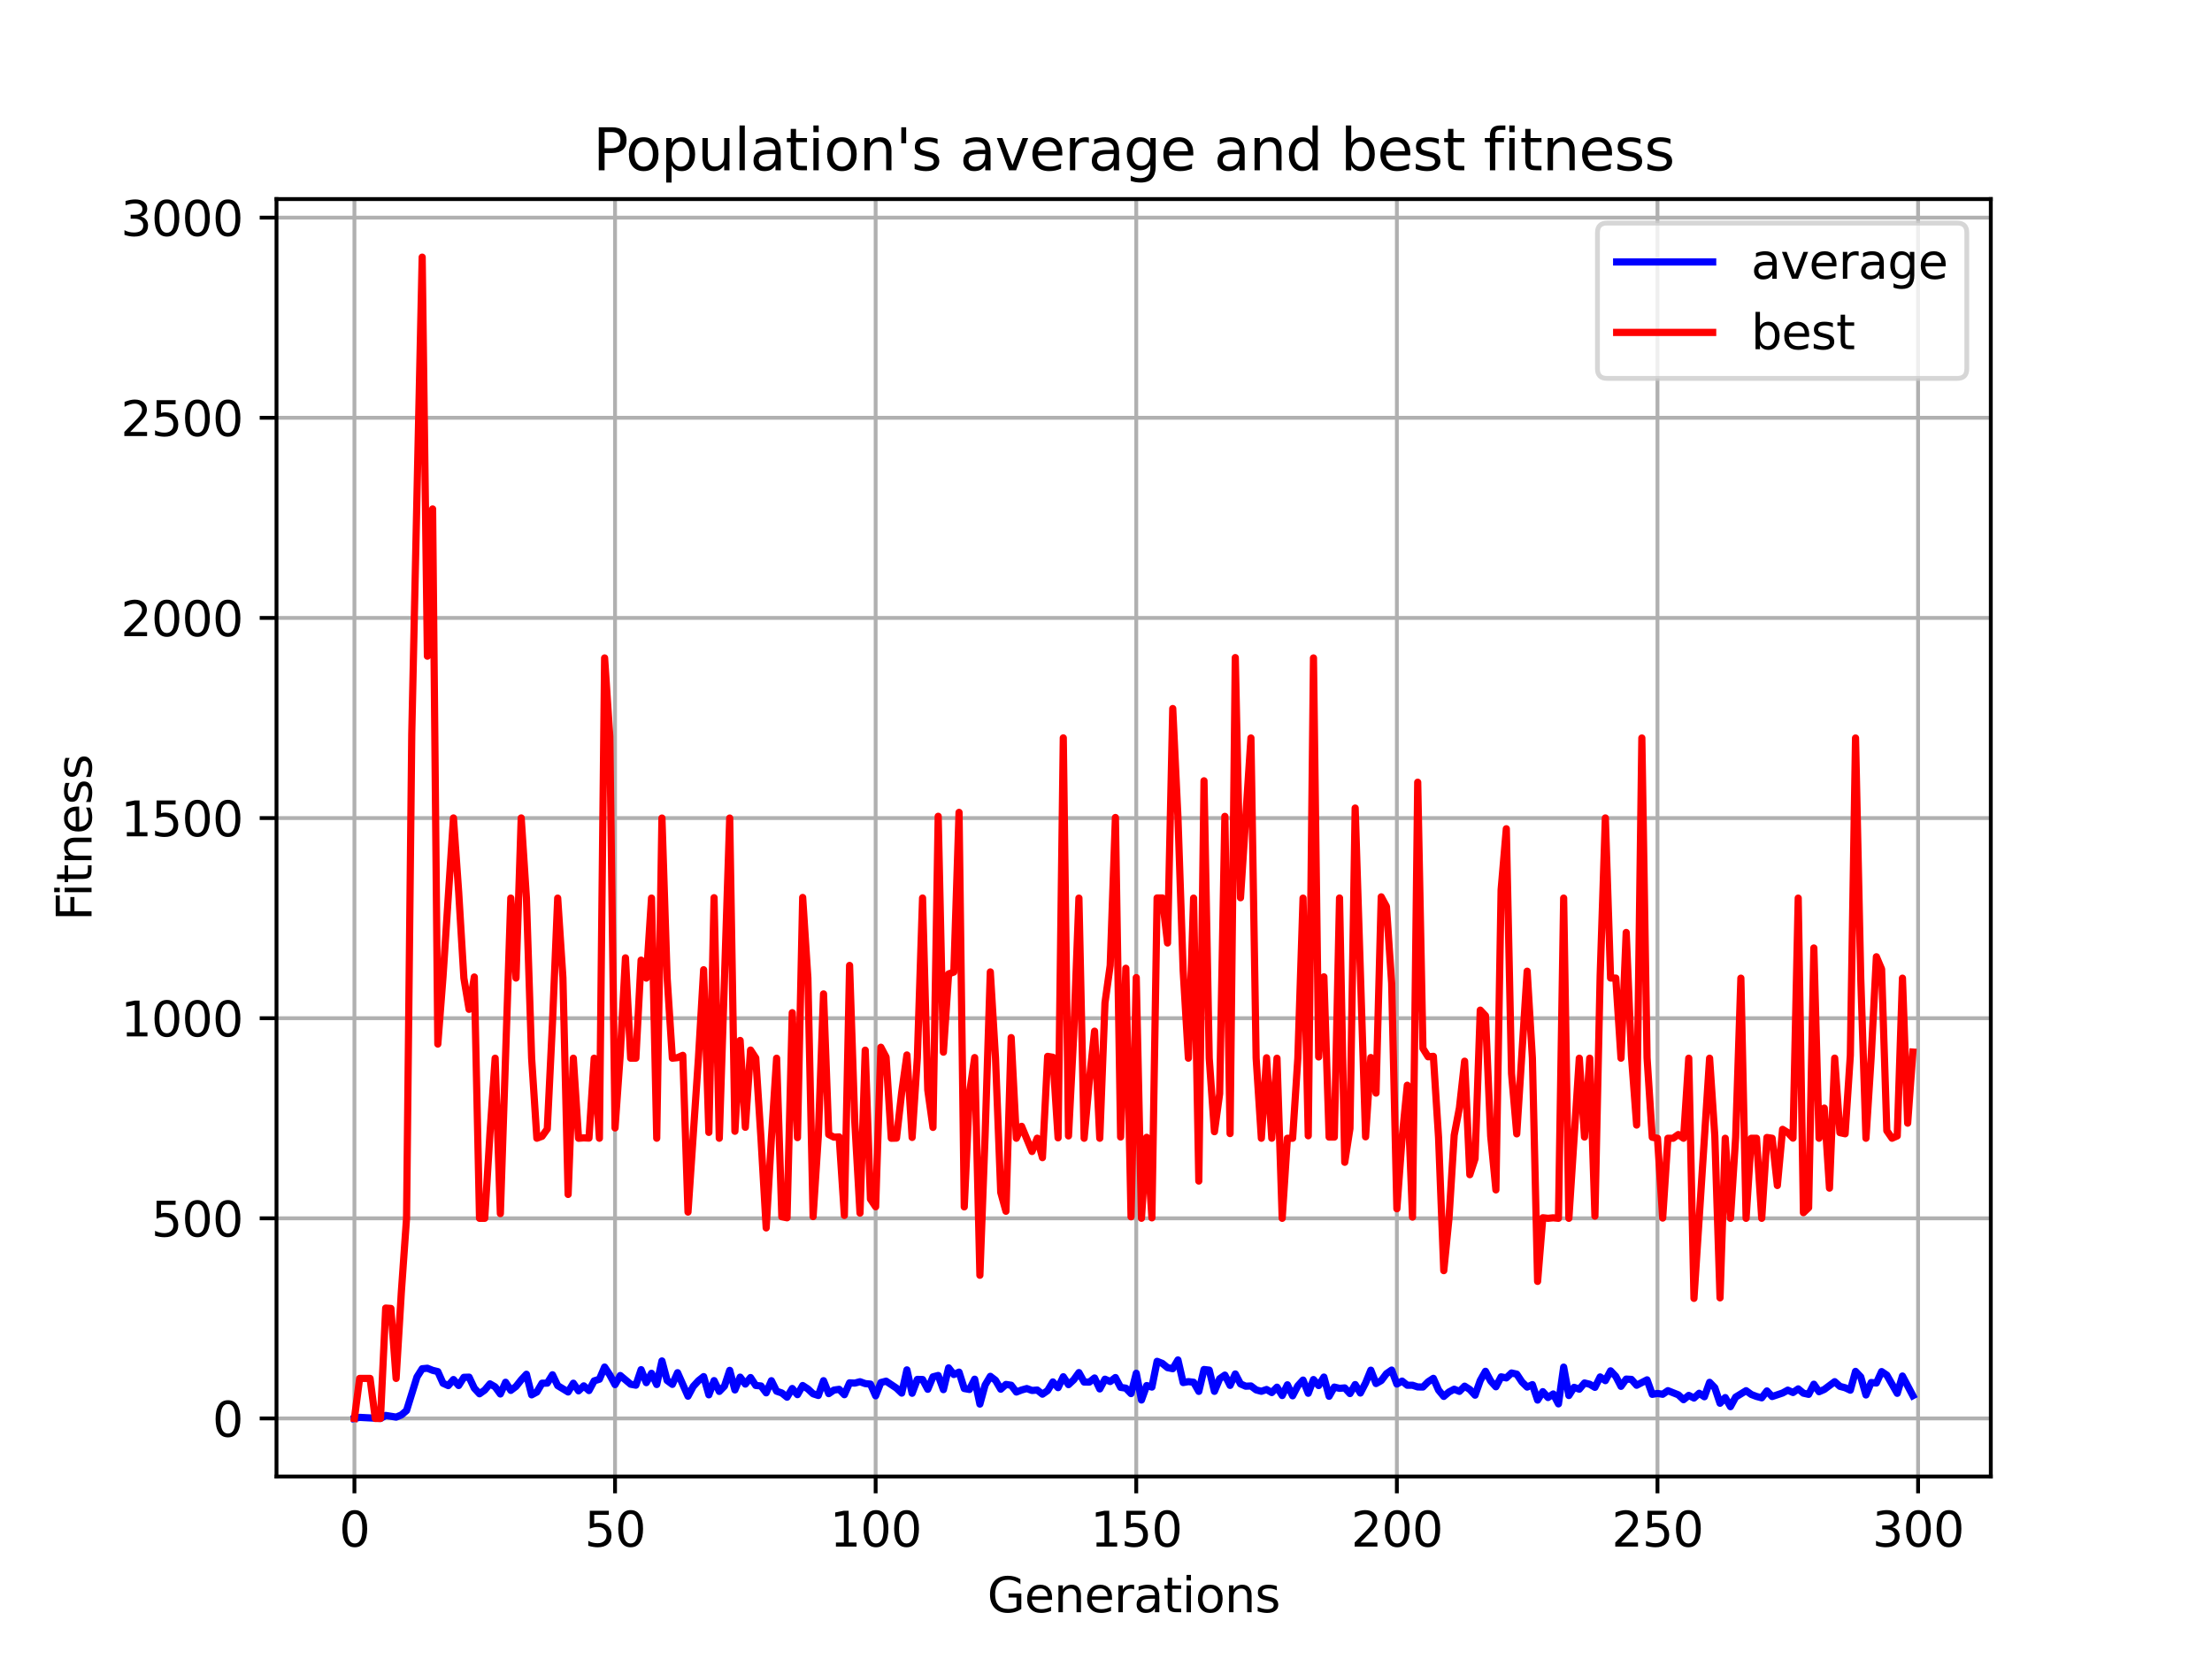 <?xml version="1.0" encoding="utf-8" standalone="no"?>
<!DOCTYPE svg PUBLIC "-//W3C//DTD SVG 1.1//EN"
  "http://www.w3.org/Graphics/SVG/1.1/DTD/svg11.dtd">
<svg xmlns:xlink="http://www.w3.org/1999/xlink" width="460.8pt" height="345.6pt" viewBox="0 0 460.8 345.6" xmlns="http://www.w3.org/2000/svg" version="1.1">
 <defs>
  <style type="text/css">*{stroke-linejoin: round; stroke-linecap: butt}</style>
 </defs>
 <g id="figure_1">
  <g id="patch_1">
   <path d="M 0 345.6 
L 460.8 345.6 
L 460.8 0 
L 0 0 
z
" style="fill: #ffffff"/>
  </g>
  <g id="axes_1">
   <g id="patch_2">
    <path d="M 57.6 307.584 
L 414.72 307.584 
L 414.72 41.472 
L 57.6 41.472 
z
" style="fill: #ffffff"/>
   </g>
   <g id="matplotlib.axis_1">
    <g id="xtick_1">
     <g id="line2d_1">
      <path d="M 73.833 307.584 
L 73.833 41.472 
" clip-path="url(#p425399f232)" style="fill: none; stroke: #b0b0b0; stroke-width: 0.8; stroke-linecap: square"/>
     </g>
     <g id="line2d_2">
      <defs>
       <path id="me0fc7c882e" d="M 0 0 
L 0 3.5 
" style="stroke: #000000; stroke-width: 0.8"/>
      </defs>
      <g>
       <use xlink:href="#me0fc7c882e" x="73.833" y="307.584" style="stroke: #000000; stroke-width: 0.8"/>
      </g>
     </g>
     <g id="text_1">
      <!-- 0 -->
      <g transform="translate(70.651 322.182) scale(0.1 -0.1)">
       <defs>
        <path id="DejaVuSans-30" d="M 2034 4250 
Q 1547 4250 1301 3770 
Q 1056 3291 1056 2328 
Q 1056 1369 1301 889 
Q 1547 409 2034 409 
Q 2525 409 2770 889 
Q 3016 1369 3016 2328 
Q 3016 3291 2770 3770 
Q 2525 4250 2034 4250 
z
M 2034 4750 
Q 2819 4750 3233 4129 
Q 3647 3509 3647 2328 
Q 3647 1150 3233 529 
Q 2819 -91 2034 -91 
Q 1250 -91 836 529 
Q 422 1150 422 2328 
Q 422 3509 836 4129 
Q 1250 4750 2034 4750 
z
" transform="scale(0.016)"/>
       </defs>
       <use xlink:href="#DejaVuSans-30"/>
      </g>
     </g>
    </g>
    <g id="xtick_2">
     <g id="line2d_3">
      <path d="M 128.123 307.584 
L 128.123 41.472 
" clip-path="url(#p425399f232)" style="fill: none; stroke: #b0b0b0; stroke-width: 0.8; stroke-linecap: square"/>
     </g>
     <g id="line2d_4">
      <g>
       <use xlink:href="#me0fc7c882e" x="128.123" y="307.584" style="stroke: #000000; stroke-width: 0.8"/>
      </g>
     </g>
     <g id="text_2">
      <!-- 50 -->
      <g transform="translate(121.76 322.182) scale(0.1 -0.1)">
       <defs>
        <path id="DejaVuSans-35" d="M 691 4666 
L 3169 4666 
L 3169 4134 
L 1269 4134 
L 1269 2991 
Q 1406 3038 1543 3061 
Q 1681 3084 1819 3084 
Q 2600 3084 3056 2656 
Q 3513 2228 3513 1497 
Q 3513 744 3044 326 
Q 2575 -91 1722 -91 
Q 1428 -91 1123 -41 
Q 819 9 494 109 
L 494 744 
Q 775 591 1075 516 
Q 1375 441 1709 441 
Q 2250 441 2565 725 
Q 2881 1009 2881 1497 
Q 2881 1984 2565 2268 
Q 2250 2553 1709 2553 
Q 1456 2553 1204 2497 
Q 953 2441 691 2322 
L 691 4666 
z
" transform="scale(0.016)"/>
       </defs>
       <use xlink:href="#DejaVuSans-35"/>
       <use xlink:href="#DejaVuSans-30" x="63.623"/>
      </g>
     </g>
    </g>
    <g id="xtick_3">
     <g id="line2d_5">
      <path d="M 182.413 307.584 
L 182.413 41.472 
" clip-path="url(#p425399f232)" style="fill: none; stroke: #b0b0b0; stroke-width: 0.8; stroke-linecap: square"/>
     </g>
     <g id="line2d_6">
      <g>
       <use xlink:href="#me0fc7c882e" x="182.413" y="307.584" style="stroke: #000000; stroke-width: 0.8"/>
      </g>
     </g>
     <g id="text_3">
      <!-- 100 -->
      <g transform="translate(172.869 322.182) scale(0.1 -0.1)">
       <defs>
        <path id="DejaVuSans-31" d="M 794 531 
L 1825 531 
L 1825 4091 
L 703 3866 
L 703 4441 
L 1819 4666 
L 2450 4666 
L 2450 531 
L 3481 531 
L 3481 0 
L 794 0 
L 794 531 
z
" transform="scale(0.016)"/>
       </defs>
       <use xlink:href="#DejaVuSans-31"/>
       <use xlink:href="#DejaVuSans-30" x="63.623"/>
       <use xlink:href="#DejaVuSans-30" x="127.246"/>
      </g>
     </g>
    </g>
    <g id="xtick_4">
     <g id="line2d_7">
      <path d="M 236.703 307.584 
L 236.703 41.472 
" clip-path="url(#p425399f232)" style="fill: none; stroke: #b0b0b0; stroke-width: 0.8; stroke-linecap: square"/>
     </g>
     <g id="line2d_8">
      <g>
       <use xlink:href="#me0fc7c882e" x="236.703" y="307.584" style="stroke: #000000; stroke-width: 0.8"/>
      </g>
     </g>
     <g id="text_4">
      <!-- 150 -->
      <g transform="translate(227.159 322.182) scale(0.1 -0.1)">
       <use xlink:href="#DejaVuSans-31"/>
       <use xlink:href="#DejaVuSans-35" x="63.623"/>
       <use xlink:href="#DejaVuSans-30" x="127.246"/>
      </g>
     </g>
    </g>
    <g id="xtick_5">
     <g id="line2d_9">
      <path d="M 290.993 307.584 
L 290.993 41.472 
" clip-path="url(#p425399f232)" style="fill: none; stroke: #b0b0b0; stroke-width: 0.8; stroke-linecap: square"/>
     </g>
     <g id="line2d_10">
      <g>
       <use xlink:href="#me0fc7c882e" x="290.993" y="307.584" style="stroke: #000000; stroke-width: 0.8"/>
      </g>
     </g>
     <g id="text_5">
      <!-- 200 -->
      <g transform="translate(281.449 322.182) scale(0.1 -0.1)">
       <defs>
        <path id="DejaVuSans-32" d="M 1228 531 
L 3431 531 
L 3431 0 
L 469 0 
L 469 531 
Q 828 903 1448 1529 
Q 2069 2156 2228 2338 
Q 2531 2678 2651 2914 
Q 2772 3150 2772 3378 
Q 2772 3750 2511 3984 
Q 2250 4219 1831 4219 
Q 1534 4219 1204 4116 
Q 875 4013 500 3803 
L 500 4441 
Q 881 4594 1212 4672 
Q 1544 4750 1819 4750 
Q 2544 4750 2975 4387 
Q 3406 4025 3406 3419 
Q 3406 3131 3298 2873 
Q 3191 2616 2906 2266 
Q 2828 2175 2409 1742 
Q 1991 1309 1228 531 
z
" transform="scale(0.016)"/>
       </defs>
       <use xlink:href="#DejaVuSans-32"/>
       <use xlink:href="#DejaVuSans-30" x="63.623"/>
       <use xlink:href="#DejaVuSans-30" x="127.246"/>
      </g>
     </g>
    </g>
    <g id="xtick_6">
     <g id="line2d_11">
      <path d="M 345.283 307.584 
L 345.283 41.472 
" clip-path="url(#p425399f232)" style="fill: none; stroke: #b0b0b0; stroke-width: 0.8; stroke-linecap: square"/>
     </g>
     <g id="line2d_12">
      <g>
       <use xlink:href="#me0fc7c882e" x="345.283" y="307.584" style="stroke: #000000; stroke-width: 0.8"/>
      </g>
     </g>
     <g id="text_6">
      <!-- 250 -->
      <g transform="translate(335.739 322.182) scale(0.1 -0.1)">
       <use xlink:href="#DejaVuSans-32"/>
       <use xlink:href="#DejaVuSans-35" x="63.623"/>
       <use xlink:href="#DejaVuSans-30" x="127.246"/>
      </g>
     </g>
    </g>
    <g id="xtick_7">
     <g id="line2d_13">
      <path d="M 399.573 307.584 
L 399.573 41.472 
" clip-path="url(#p425399f232)" style="fill: none; stroke: #b0b0b0; stroke-width: 0.8; stroke-linecap: square"/>
     </g>
     <g id="line2d_14">
      <g>
       <use xlink:href="#me0fc7c882e" x="399.573" y="307.584" style="stroke: #000000; stroke-width: 0.8"/>
      </g>
     </g>
     <g id="text_7">
      <!-- 300 -->
      <g transform="translate(390.029 322.182) scale(0.1 -0.1)">
       <defs>
        <path id="DejaVuSans-33" d="M 2597 2516 
Q 3050 2419 3304 2112 
Q 3559 1806 3559 1356 
Q 3559 666 3084 287 
Q 2609 -91 1734 -91 
Q 1441 -91 1130 -33 
Q 819 25 488 141 
L 488 750 
Q 750 597 1062 519 
Q 1375 441 1716 441 
Q 2309 441 2620 675 
Q 2931 909 2931 1356 
Q 2931 1769 2642 2001 
Q 2353 2234 1838 2234 
L 1294 2234 
L 1294 2753 
L 1863 2753 
Q 2328 2753 2575 2939 
Q 2822 3125 2822 3475 
Q 2822 3834 2567 4026 
Q 2313 4219 1838 4219 
Q 1578 4219 1281 4162 
Q 984 4106 628 3988 
L 628 4550 
Q 988 4650 1302 4700 
Q 1616 4750 1894 4750 
Q 2613 4750 3031 4423 
Q 3450 4097 3450 3541 
Q 3450 3153 3228 2886 
Q 3006 2619 2597 2516 
z
" transform="scale(0.016)"/>
       </defs>
       <use xlink:href="#DejaVuSans-33"/>
       <use xlink:href="#DejaVuSans-30" x="63.623"/>
       <use xlink:href="#DejaVuSans-30" x="127.246"/>
      </g>
     </g>
    </g>
    <g id="text_8">
     <!-- Generations -->
     <g transform="translate(205.662 335.861) scale(0.1 -0.1)">
      <defs>
       <path id="DejaVuSans-47" d="M 3809 666 
L 3809 1919 
L 2778 1919 
L 2778 2438 
L 4434 2438 
L 4434 434 
Q 4069 175 3628 42 
Q 3188 -91 2688 -91 
Q 1594 -91 976 548 
Q 359 1188 359 2328 
Q 359 3472 976 4111 
Q 1594 4750 2688 4750 
Q 3144 4750 3555 4637 
Q 3966 4525 4313 4306 
L 4313 3634 
Q 3963 3931 3569 4081 
Q 3175 4231 2741 4231 
Q 1884 4231 1454 3753 
Q 1025 3275 1025 2328 
Q 1025 1384 1454 906 
Q 1884 428 2741 428 
Q 3075 428 3337 486 
Q 3600 544 3809 666 
z
" transform="scale(0.016)"/>
       <path id="DejaVuSans-65" d="M 3597 1894 
L 3597 1613 
L 953 1613 
Q 991 1019 1311 708 
Q 1631 397 2203 397 
Q 2534 397 2845 478 
Q 3156 559 3463 722 
L 3463 178 
Q 3153 47 2828 -22 
Q 2503 -91 2169 -91 
Q 1331 -91 842 396 
Q 353 884 353 1716 
Q 353 2575 817 3079 
Q 1281 3584 2069 3584 
Q 2775 3584 3186 3129 
Q 3597 2675 3597 1894 
z
M 3022 2063 
Q 3016 2534 2758 2815 
Q 2500 3097 2075 3097 
Q 1594 3097 1305 2825 
Q 1016 2553 972 2059 
L 3022 2063 
z
" transform="scale(0.016)"/>
       <path id="DejaVuSans-6e" d="M 3513 2113 
L 3513 0 
L 2938 0 
L 2938 2094 
Q 2938 2591 2744 2837 
Q 2550 3084 2163 3084 
Q 1697 3084 1428 2787 
Q 1159 2491 1159 1978 
L 1159 0 
L 581 0 
L 581 3500 
L 1159 3500 
L 1159 2956 
Q 1366 3272 1645 3428 
Q 1925 3584 2291 3584 
Q 2894 3584 3203 3211 
Q 3513 2838 3513 2113 
z
" transform="scale(0.016)"/>
       <path id="DejaVuSans-72" d="M 2631 2963 
Q 2534 3019 2420 3045 
Q 2306 3072 2169 3072 
Q 1681 3072 1420 2755 
Q 1159 2438 1159 1844 
L 1159 0 
L 581 0 
L 581 3500 
L 1159 3500 
L 1159 2956 
Q 1341 3275 1631 3429 
Q 1922 3584 2338 3584 
Q 2397 3584 2469 3576 
Q 2541 3569 2628 3553 
L 2631 2963 
z
" transform="scale(0.016)"/>
       <path id="DejaVuSans-61" d="M 2194 1759 
Q 1497 1759 1228 1600 
Q 959 1441 959 1056 
Q 959 750 1161 570 
Q 1363 391 1709 391 
Q 2188 391 2477 730 
Q 2766 1069 2766 1631 
L 2766 1759 
L 2194 1759 
z
M 3341 1997 
L 3341 0 
L 2766 0 
L 2766 531 
Q 2569 213 2275 61 
Q 1981 -91 1556 -91 
Q 1019 -91 701 211 
Q 384 513 384 1019 
Q 384 1609 779 1909 
Q 1175 2209 1959 2209 
L 2766 2209 
L 2766 2266 
Q 2766 2663 2505 2880 
Q 2244 3097 1772 3097 
Q 1472 3097 1187 3025 
Q 903 2953 641 2809 
L 641 3341 
Q 956 3463 1253 3523 
Q 1550 3584 1831 3584 
Q 2591 3584 2966 3190 
Q 3341 2797 3341 1997 
z
" transform="scale(0.016)"/>
       <path id="DejaVuSans-74" d="M 1172 4494 
L 1172 3500 
L 2356 3500 
L 2356 3053 
L 1172 3053 
L 1172 1153 
Q 1172 725 1289 603 
Q 1406 481 1766 481 
L 2356 481 
L 2356 0 
L 1766 0 
Q 1100 0 847 248 
Q 594 497 594 1153 
L 594 3053 
L 172 3053 
L 172 3500 
L 594 3500 
L 594 4494 
L 1172 4494 
z
" transform="scale(0.016)"/>
       <path id="DejaVuSans-69" d="M 603 3500 
L 1178 3500 
L 1178 0 
L 603 0 
L 603 3500 
z
M 603 4863 
L 1178 4863 
L 1178 4134 
L 603 4134 
L 603 4863 
z
" transform="scale(0.016)"/>
       <path id="DejaVuSans-6f" d="M 1959 3097 
Q 1497 3097 1228 2736 
Q 959 2375 959 1747 
Q 959 1119 1226 758 
Q 1494 397 1959 397 
Q 2419 397 2687 759 
Q 2956 1122 2956 1747 
Q 2956 2369 2687 2733 
Q 2419 3097 1959 3097 
z
M 1959 3584 
Q 2709 3584 3137 3096 
Q 3566 2609 3566 1747 
Q 3566 888 3137 398 
Q 2709 -91 1959 -91 
Q 1206 -91 779 398 
Q 353 888 353 1747 
Q 353 2609 779 3096 
Q 1206 3584 1959 3584 
z
" transform="scale(0.016)"/>
       <path id="DejaVuSans-73" d="M 2834 3397 
L 2834 2853 
Q 2591 2978 2328 3040 
Q 2066 3103 1784 3103 
Q 1356 3103 1142 2972 
Q 928 2841 928 2578 
Q 928 2378 1081 2264 
Q 1234 2150 1697 2047 
L 1894 2003 
Q 2506 1872 2764 1633 
Q 3022 1394 3022 966 
Q 3022 478 2636 193 
Q 2250 -91 1575 -91 
Q 1294 -91 989 -36 
Q 684 19 347 128 
L 347 722 
Q 666 556 975 473 
Q 1284 391 1588 391 
Q 1994 391 2212 530 
Q 2431 669 2431 922 
Q 2431 1156 2273 1281 
Q 2116 1406 1581 1522 
L 1381 1569 
Q 847 1681 609 1914 
Q 372 2147 372 2553 
Q 372 3047 722 3315 
Q 1072 3584 1716 3584 
Q 2034 3584 2315 3537 
Q 2597 3491 2834 3397 
z
" transform="scale(0.016)"/>
      </defs>
      <use xlink:href="#DejaVuSans-47"/>
      <use xlink:href="#DejaVuSans-65" x="77.49"/>
      <use xlink:href="#DejaVuSans-6e" x="139.014"/>
      <use xlink:href="#DejaVuSans-65" x="202.393"/>
      <use xlink:href="#DejaVuSans-72" x="263.916"/>
      <use xlink:href="#DejaVuSans-61" x="305.029"/>
      <use xlink:href="#DejaVuSans-74" x="366.309"/>
      <use xlink:href="#DejaVuSans-69" x="405.518"/>
      <use xlink:href="#DejaVuSans-6f" x="433.301"/>
      <use xlink:href="#DejaVuSans-6e" x="494.482"/>
      <use xlink:href="#DejaVuSans-73" x="557.861"/>
     </g>
    </g>
   </g>
   <g id="matplotlib.axis_2">
    <g id="ytick_1">
     <g id="line2d_15">
      <path d="M 57.6 295.488 
L 414.72 295.488 
" clip-path="url(#p425399f232)" style="fill: none; stroke: #b0b0b0; stroke-width: 0.8; stroke-linecap: square"/>
     </g>
     <g id="line2d_16">
      <defs>
       <path id="mb8055b9933" d="M 0 0 
L -3.5 0 
" style="stroke: #000000; stroke-width: 0.8"/>
      </defs>
      <g>
       <use xlink:href="#mb8055b9933" x="57.6" y="295.488" style="stroke: #000000; stroke-width: 0.8"/>
      </g>
     </g>
     <g id="text_9">
      <!-- 0 -->
      <g transform="translate(44.237 299.287) scale(0.1 -0.1)">
       <use xlink:href="#DejaVuSans-30"/>
      </g>
     </g>
    </g>
    <g id="ytick_2">
     <g id="line2d_17">
      <path d="M 57.6 253.797 
L 414.72 253.797 
" clip-path="url(#p425399f232)" style="fill: none; stroke: #b0b0b0; stroke-width: 0.8; stroke-linecap: square"/>
     </g>
     <g id="line2d_18">
      <g>
       <use xlink:href="#mb8055b9933" x="57.6" y="253.797" style="stroke: #000000; stroke-width: 0.8"/>
      </g>
     </g>
     <g id="text_10">
      <!-- 500 -->
      <g transform="translate(31.512 257.596) scale(0.1 -0.1)">
       <use xlink:href="#DejaVuSans-35"/>
       <use xlink:href="#DejaVuSans-30" x="63.623"/>
       <use xlink:href="#DejaVuSans-30" x="127.246"/>
      </g>
     </g>
    </g>
    <g id="ytick_3">
     <g id="line2d_19">
      <path d="M 57.6 212.106 
L 414.72 212.106 
" clip-path="url(#p425399f232)" style="fill: none; stroke: #b0b0b0; stroke-width: 0.8; stroke-linecap: square"/>
     </g>
     <g id="line2d_20">
      <g>
       <use xlink:href="#mb8055b9933" x="57.6" y="212.106" style="stroke: #000000; stroke-width: 0.8"/>
      </g>
     </g>
     <g id="text_11">
      <!-- 1000 -->
      <g transform="translate(25.15 215.905) scale(0.1 -0.1)">
       <use xlink:href="#DejaVuSans-31"/>
       <use xlink:href="#DejaVuSans-30" x="63.623"/>
       <use xlink:href="#DejaVuSans-30" x="127.246"/>
       <use xlink:href="#DejaVuSans-30" x="190.869"/>
      </g>
     </g>
    </g>
    <g id="ytick_4">
     <g id="line2d_21">
      <path d="M 57.6 170.415 
L 414.72 170.415 
" clip-path="url(#p425399f232)" style="fill: none; stroke: #b0b0b0; stroke-width: 0.8; stroke-linecap: square"/>
     </g>
     <g id="line2d_22">
      <g>
       <use xlink:href="#mb8055b9933" x="57.6" y="170.415" style="stroke: #000000; stroke-width: 0.8"/>
      </g>
     </g>
     <g id="text_12">
      <!-- 1500 -->
      <g transform="translate(25.15 174.214) scale(0.1 -0.1)">
       <use xlink:href="#DejaVuSans-31"/>
       <use xlink:href="#DejaVuSans-35" x="63.623"/>
       <use xlink:href="#DejaVuSans-30" x="127.246"/>
       <use xlink:href="#DejaVuSans-30" x="190.869"/>
      </g>
     </g>
    </g>
    <g id="ytick_5">
     <g id="line2d_23">
      <path d="M 57.6 128.724 
L 414.72 128.724 
" clip-path="url(#p425399f232)" style="fill: none; stroke: #b0b0b0; stroke-width: 0.8; stroke-linecap: square"/>
     </g>
     <g id="line2d_24">
      <g>
       <use xlink:href="#mb8055b9933" x="57.6" y="128.724" style="stroke: #000000; stroke-width: 0.8"/>
      </g>
     </g>
     <g id="text_13">
      <!-- 2000 -->
      <g transform="translate(25.15 132.523) scale(0.1 -0.1)">
       <use xlink:href="#DejaVuSans-32"/>
       <use xlink:href="#DejaVuSans-30" x="63.623"/>
       <use xlink:href="#DejaVuSans-30" x="127.246"/>
       <use xlink:href="#DejaVuSans-30" x="190.869"/>
      </g>
     </g>
    </g>
    <g id="ytick_6">
     <g id="line2d_25">
      <path d="M 57.6 87.033 
L 414.72 87.033 
" clip-path="url(#p425399f232)" style="fill: none; stroke: #b0b0b0; stroke-width: 0.8; stroke-linecap: square"/>
     </g>
     <g id="line2d_26">
      <g>
       <use xlink:href="#mb8055b9933" x="57.6" y="87.033" style="stroke: #000000; stroke-width: 0.8"/>
      </g>
     </g>
     <g id="text_14">
      <!-- 2500 -->
      <g transform="translate(25.15 90.832) scale(0.1 -0.1)">
       <use xlink:href="#DejaVuSans-32"/>
       <use xlink:href="#DejaVuSans-35" x="63.623"/>
       <use xlink:href="#DejaVuSans-30" x="127.246"/>
       <use xlink:href="#DejaVuSans-30" x="190.869"/>
      </g>
     </g>
    </g>
    <g id="ytick_7">
     <g id="line2d_27">
      <path d="M 57.6 45.341 
L 414.72 45.341 
" clip-path="url(#p425399f232)" style="fill: none; stroke: #b0b0b0; stroke-width: 0.8; stroke-linecap: square"/>
     </g>
     <g id="line2d_28">
      <g>
       <use xlink:href="#mb8055b9933" x="57.6" y="45.341" style="stroke: #000000; stroke-width: 0.8"/>
      </g>
     </g>
     <g id="text_15">
      <!-- 3000 -->
      <g transform="translate(25.15 49.141) scale(0.1 -0.1)">
       <use xlink:href="#DejaVuSans-33"/>
       <use xlink:href="#DejaVuSans-30" x="63.623"/>
       <use xlink:href="#DejaVuSans-30" x="127.246"/>
       <use xlink:href="#DejaVuSans-30" x="190.869"/>
      </g>
     </g>
    </g>
    <g id="text_16">
     <!-- Fitness -->
     <g transform="translate(19.07 191.845) rotate(-90) scale(0.1 -0.1)">
      <defs>
       <path id="DejaVuSans-46" d="M 628 4666 
L 3309 4666 
L 3309 4134 
L 1259 4134 
L 1259 2759 
L 3109 2759 
L 3109 2228 
L 1259 2228 
L 1259 0 
L 628 0 
L 628 4666 
z
" transform="scale(0.016)"/>
      </defs>
      <use xlink:href="#DejaVuSans-46"/>
      <use xlink:href="#DejaVuSans-69" x="50.27"/>
      <use xlink:href="#DejaVuSans-74" x="78.053"/>
      <use xlink:href="#DejaVuSans-6e" x="117.262"/>
      <use xlink:href="#DejaVuSans-65" x="180.641"/>
      <use xlink:href="#DejaVuSans-73" x="242.164"/>
      <use xlink:href="#DejaVuSans-73" x="294.264"/>
     </g>
    </g>
   </g>
   <g id="line2d_29">
    <path d="M 73.833 295.488 
L 74.919 295.264 
L 79.262 295.488 
L 80.348 294.861 
L 82.519 295.209 
L 83.605 294.768 
L 84.691 293.843 
L 86.862 286.852 
L 87.948 285.134 
L 89.034 285.029 
L 90.12 285.464 
L 91.206 285.73 
L 92.291 288.158 
L 93.377 288.648 
L 94.463 287.386 
L 95.549 288.629 
L 96.635 286.921 
L 97.72 286.887 
L 98.806 289.184 
L 99.892 290.354 
L 100.978 289.584 
L 102.064 288.282 
L 103.149 288.914 
L 104.235 290.389 
L 105.321 287.948 
L 106.407 289.643 
L 107.493 288.826 
L 108.578 287.457 
L 109.664 286.283 
L 110.75 290.574 
L 111.836 289.99 
L 112.922 288.143 
L 114.007 288.132 
L 115.093 286.391 
L 116.179 288.652 
L 118.351 289.973 
L 119.436 288.147 
L 120.522 289.737 
L 121.608 288.699 
L 122.694 289.68 
L 123.78 287.661 
L 124.865 287.319 
L 125.951 284.782 
L 127.037 286.425 
L 128.123 288.437 
L 129.209 286.544 
L 131.38 288.361 
L 132.466 288.56 
L 133.552 285.328 
L 134.638 288.031 
L 135.723 286.083 
L 136.809 288.421 
L 137.895 283.511 
L 138.981 287.585 
L 140.067 288.39 
L 141.152 285.958 
L 143.324 290.851 
L 144.41 288.824 
L 145.496 287.632 
L 146.581 286.774 
L 147.667 290.571 
L 148.753 287.606 
L 149.839 289.859 
L 150.925 288.746 
L 152.01 285.475 
L 153.096 289.547 
L 154.182 286.882 
L 155.268 288.331 
L 156.354 286.968 
L 157.439 288.616 
L 158.525 288.718 
L 159.611 290.153 
L 160.697 287.626 
L 161.783 289.807 
L 162.868 290.184 
L 163.954 291.058 
L 165.04 289.249 
L 166.126 290.531 
L 167.212 288.629 
L 168.297 289.343 
L 169.383 290.353 
L 170.469 290.705 
L 171.555 287.623 
L 172.641 290.32 
L 173.726 289.581 
L 174.812 289.421 
L 175.898 290.543 
L 176.984 288.071 
L 178.07 288.126 
L 179.155 287.837 
L 180.241 288.23 
L 181.327 288.332 
L 182.413 290.771 
L 183.499 288.009 
L 184.584 287.722 
L 186.756 289.173 
L 187.842 290.207 
L 188.928 285.369 
L 190.013 290.243 
L 191.099 287.355 
L 192.185 287.376 
L 193.271 289.416 
L 194.357 286.818 
L 195.442 286.538 
L 196.528 289.487 
L 197.614 284.952 
L 198.7 286.336 
L 199.786 285.842 
L 200.871 289.254 
L 201.957 289.451 
L 203.043 287.311 
L 204.129 292.495 
L 205.215 288.538 
L 206.3 286.713 
L 207.386 287.543 
L 208.472 289.393 
L 209.558 288.404 
L 210.644 288.567 
L 211.729 289.986 
L 212.815 289.563 
L 213.901 289.261 
L 214.987 289.662 
L 216.073 289.57 
L 217.158 290.433 
L 218.244 289.685 
L 219.33 287.879 
L 220.416 289.071 
L 221.502 286.801 
L 222.587 288.448 
L 223.673 287.444 
L 224.759 285.935 
L 225.845 287.907 
L 226.931 287.917 
L 228.016 287.06 
L 229.102 289.339 
L 230.188 287.311 
L 231.274 287.801 
L 232.36 286.968 
L 233.445 289.012 
L 234.531 289.179 
L 235.617 290.31 
L 236.703 286.077 
L 237.789 291.648 
L 238.875 288.636 
L 239.96 288.953 
L 241.046 283.59 
L 242.132 284.017 
L 243.218 284.907 
L 244.304 285.127 
L 245.389 283.302 
L 246.475 288.012 
L 247.561 287.818 
L 248.647 287.948 
L 249.733 289.851 
L 250.818 285.292 
L 251.904 285.422 
L 252.99 289.84 
L 254.076 287.221 
L 255.162 286.46 
L 256.247 288.604 
L 257.333 286.22 
L 258.419 288.292 
L 259.505 288.772 
L 260.591 288.721 
L 261.676 289.542 
L 262.762 289.833 
L 263.848 289.457 
L 264.934 290.095 
L 266.02 288.977 
L 267.105 290.714 
L 268.191 288.478 
L 269.277 290.773 
L 270.363 288.691 
L 271.449 287.495 
L 272.534 290.246 
L 273.62 287.389 
L 274.706 288.64 
L 275.792 286.869 
L 276.878 290.87 
L 277.963 288.955 
L 279.049 289.218 
L 280.135 289.126 
L 281.221 290.307 
L 282.307 288.428 
L 283.392 290.191 
L 284.478 288.099 
L 285.564 285.435 
L 286.65 288.217 
L 287.736 287.603 
L 288.821 286.163 
L 289.907 285.41 
L 290.993 288.32 
L 292.079 287.707 
L 293.165 288.574 
L 294.25 288.567 
L 295.336 288.931 
L 296.422 288.938 
L 297.508 287.854 
L 298.594 287.134 
L 299.679 289.581 
L 300.765 290.898 
L 301.851 289.971 
L 302.937 289.399 
L 304.023 289.849 
L 305.108 288.762 
L 306.194 289.462 
L 307.28 290.643 
L 308.366 287.586 
L 309.452 285.664 
L 310.537 287.691 
L 311.623 288.89 
L 312.709 286.819 
L 313.795 287.046 
L 314.881 286.018 
L 315.966 286.256 
L 317.052 287.889 
L 318.138 288.951 
L 319.224 288.443 
L 320.31 291.665 
L 321.395 289.91 
L 322.481 291.126 
L 323.567 290.387 
L 324.653 292.454 
L 325.739 284.795 
L 326.824 290.713 
L 327.91 289.005 
L 328.996 289.394 
L 330.082 288.099 
L 331.168 288.367 
L 332.253 289.008 
L 333.339 286.841 
L 334.425 287.612 
L 335.511 285.573 
L 336.597 286.718 
L 337.682 288.801 
L 338.768 287.292 
L 339.854 287.353 
L 340.94 288.577 
L 343.111 287.446 
L 344.197 290.466 
L 345.283 290.28 
L 346.369 290.45 
L 347.455 289.703 
L 349.626 290.568 
L 350.712 291.579 
L 351.798 290.686 
L 352.884 291.237 
L 353.969 290.244 
L 355.055 290.969 
L 356.141 287.964 
L 357.227 289.089 
L 358.313 292.324 
L 359.398 291.143 
L 360.484 293.032 
L 361.57 291.042 
L 363.742 289.707 
L 364.827 290.493 
L 365.913 290.908 
L 366.999 291.19 
L 368.085 289.76 
L 369.171 290.925 
L 371.342 290.19 
L 372.428 289.591 
L 373.514 290.088 
L 374.6 289.331 
L 375.685 290.224 
L 376.771 290.471 
L 377.857 288.357 
L 378.943 289.919 
L 380.029 289.449 
L 382.2 287.83 
L 383.286 288.802 
L 384.372 289.093 
L 385.458 289.599 
L 386.543 285.685 
L 387.629 286.837 
L 388.715 290.597 
L 389.801 288.004 
L 390.887 288.107 
L 391.972 285.726 
L 393.058 286.461 
L 395.23 290.255 
L 396.316 286.652 
L 398.487 290.746 
L 398.487 290.746 
" clip-path="url(#p425399f232)" style="fill: none; stroke: #0000ff; stroke-width: 1.5; stroke-linecap: square"/>
   </g>
   <g id="line2d_30">
    <path d="M 73.833 295.488 
L 74.919 287.15 
L 77.09 287.15 
L 78.176 295.488 
L 79.262 295.488 
L 80.348 272.493 
L 81.433 272.568 
L 82.519 287.15 
L 83.605 269.191 
L 84.691 253.778 
L 85.777 152.936 
L 87.948 53.568 
L 89.034 136.694 
L 90.12 106.029 
L 91.206 217.497 
L 92.291 203.424 
L 94.463 170.394 
L 95.549 185.8 
L 96.635 203.767 
L 97.72 210.268 
L 98.806 203.527 
L 99.892 253.796 
L 100.978 253.791 
L 102.064 236.209 
L 103.149 220.443 
L 104.235 252.82 
L 106.407 187.09 
L 107.493 203.746 
L 108.578 170.393 
L 109.664 187.064 
L 110.75 220.444 
L 111.836 237.117 
L 112.922 236.713 
L 114.007 235.19 
L 115.093 213.041 
L 116.179 187.091 
L 117.265 203.658 
L 118.351 248.827 
L 119.436 220.444 
L 120.522 237.12 
L 121.608 237.039 
L 122.694 237.09 
L 123.78 220.444 
L 124.865 237.12 
L 125.951 137.062 
L 127.037 153.468 
L 128.123 234.969 
L 129.209 219.657 
L 130.294 199.537 
L 131.38 220.444 
L 132.466 220.43 
L 133.552 200.015 
L 134.638 203.761 
L 135.723 187.084 
L 136.809 237.114 
L 137.895 170.415 
L 138.981 203.767 
L 140.067 220.444 
L 141.152 220.327 
L 142.238 219.844 
L 143.324 252.492 
L 145.496 220.443 
L 146.581 202.017 
L 147.667 235.9 
L 148.753 187.006 
L 149.839 237.12 
L 152.01 170.415 
L 153.096 235.665 
L 154.182 216.743 
L 155.268 234.832 
L 156.354 218.745 
L 157.439 220.408 
L 158.525 237.114 
L 159.611 255.797 
L 160.697 237.119 
L 161.783 220.444 
L 162.868 253.472 
L 163.954 253.687 
L 165.04 210.96 
L 166.126 236.99 
L 167.212 186.955 
L 168.297 203.766 
L 169.383 253.441 
L 170.469 236.709 
L 171.555 207.046 
L 172.641 236.339 
L 173.726 236.892 
L 174.812 236.835 
L 175.898 253.197 
L 176.984 201.115 
L 178.07 233.776 
L 179.155 252.716 
L 180.241 218.769 
L 181.327 249.784 
L 182.413 251.39 
L 183.499 218.16 
L 184.584 220.215 
L 185.67 237.12 
L 186.756 237.093 
L 187.842 227.549 
L 188.928 219.769 
L 190.013 236.952 
L 191.099 220.342 
L 192.185 187.073 
L 193.271 227.06 
L 194.357 234.859 
L 195.442 170.048 
L 196.528 219.19 
L 197.614 202.885 
L 198.7 202.5 
L 199.786 169.231 
L 200.871 251.418 
L 201.957 227.756 
L 203.043 220.311 
L 204.129 265.659 
L 205.215 236.493 
L 206.3 202.47 
L 207.386 220.428 
L 208.472 248.4 
L 209.558 252.326 
L 210.644 216.15 
L 211.729 237.12 
L 212.815 234.631 
L 214.987 239.875 
L 216.073 237.105 
L 217.158 241.156 
L 218.244 220.058 
L 219.33 220.248 
L 220.416 237.039 
L 221.502 153.716 
L 222.587 236.632 
L 223.673 215.59 
L 224.759 187.091 
L 225.845 237.12 
L 226.931 225.089 
L 228.016 214.815 
L 229.102 237.12 
L 230.188 208.888 
L 231.274 201.113 
L 232.36 170.301 
L 233.445 236.862 
L 234.531 201.706 
L 235.617 253.478 
L 236.703 203.65 
L 237.789 253.786 
L 238.875 236.926 
L 239.96 253.702 
L 241.046 187.055 
L 242.132 187.055 
L 243.218 196.444 
L 244.304 147.603 
L 245.389 170.323 
L 246.475 202.192 
L 247.561 220.438 
L 248.647 187.09 
L 249.733 246.036 
L 250.818 162.654 
L 251.904 220.444 
L 252.99 235.753 
L 254.076 227.834 
L 255.162 170.064 
L 256.247 236.148 
L 257.333 136.988 
L 258.419 187.018 
L 260.591 153.737 
L 261.676 220.434 
L 262.762 237.12 
L 263.848 220.355 
L 264.934 237.116 
L 266.02 220.444 
L 267.105 253.797 
L 268.191 237.12 
L 269.277 237.12 
L 270.363 220.444 
L 271.449 187.091 
L 272.534 236.604 
L 273.62 137.062 
L 274.706 220.182 
L 275.792 203.492 
L 276.878 236.88 
L 277.963 236.88 
L 279.049 187.068 
L 280.135 242.122 
L 281.221 235.091 
L 282.307 168.33 
L 284.478 236.82 
L 285.564 220.305 
L 286.65 227.717 
L 287.736 186.829 
L 288.821 188.836 
L 289.907 204.822 
L 290.993 251.807 
L 292.079 237.118 
L 293.165 226.075 
L 294.25 253.545 
L 295.336 162.95 
L 296.422 218.407 
L 297.508 220.147 
L 298.594 220.055 
L 299.679 237.006 
L 300.765 264.699 
L 301.851 253.797 
L 302.937 236.478 
L 304.023 230.793 
L 305.108 221.065 
L 306.194 244.712 
L 307.28 241.384 
L 308.366 210.429 
L 309.452 211.589 
L 310.537 236.665 
L 311.623 247.876 
L 312.709 185.357 
L 313.795 172.645 
L 314.881 223.622 
L 315.966 236.21 
L 318.138 202.318 
L 319.224 220.444 
L 320.31 266.937 
L 321.395 253.676 
L 322.481 253.797 
L 323.567 253.691 
L 324.653 253.797 
L 325.739 187.087 
L 326.824 253.797 
L 328.996 220.444 
L 330.082 236.865 
L 331.168 220.444 
L 332.253 253.345 
L 333.339 203.316 
L 334.425 170.39 
L 335.511 203.743 
L 336.597 203.746 
L 337.682 220.441 
L 338.768 194.248 
L 339.854 219.916 
L 340.94 234.37 
L 342.026 153.738 
L 343.111 220.341 
L 344.197 236.916 
L 345.283 237.12 
L 346.369 253.745 
L 347.455 237.119 
L 348.54 237.12 
L 349.626 236.339 
L 350.712 237.12 
L 351.798 220.444 
L 352.884 270.473 
L 356.141 220.444 
L 357.227 236.657 
L 358.313 270.367 
L 359.398 237.12 
L 360.484 253.797 
L 361.57 236.901 
L 362.656 203.768 
L 363.742 253.797 
L 364.827 237.12 
L 365.913 237.12 
L 366.999 253.797 
L 368.085 236.956 
L 369.171 237.12 
L 370.256 246.962 
L 371.342 235.265 
L 372.428 235.942 
L 373.514 237.096 
L 374.6 187.091 
L 375.685 252.624 
L 376.771 251.593 
L 377.857 197.481 
L 378.943 237.12 
L 380.029 230.833 
L 381.114 247.51 
L 382.2 220.425 
L 383.286 235.946 
L 384.372 236.189 
L 385.458 219.844 
L 386.543 153.738 
L 387.629 203.764 
L 388.715 237.12 
L 389.801 220.199 
L 390.887 199.311 
L 391.972 201.885 
L 393.058 235.545 
L 394.144 237.118 
L 395.23 236.636 
L 396.316 203.767 
L 397.401 233.979 
L 398.487 219.164 
L 398.487 219.164 
" clip-path="url(#p425399f232)" style="fill: none; stroke: #ff0000; stroke-width: 1.5; stroke-linecap: square"/>
   </g>
   <g id="patch_3">
    <path d="M 57.6 307.584 
L 57.6 41.472 
" style="fill: none; stroke: #000000; stroke-width: 0.8; stroke-linejoin: miter; stroke-linecap: square"/>
   </g>
   <g id="patch_4">
    <path d="M 414.72 307.584 
L 414.72 41.472 
" style="fill: none; stroke: #000000; stroke-width: 0.8; stroke-linejoin: miter; stroke-linecap: square"/>
   </g>
   <g id="patch_5">
    <path d="M 57.6 307.584 
L 414.72 307.584 
" style="fill: none; stroke: #000000; stroke-width: 0.8; stroke-linejoin: miter; stroke-linecap: square"/>
   </g>
   <g id="patch_6">
    <path d="M 57.6 41.472 
L 414.72 41.472 
" style="fill: none; stroke: #000000; stroke-width: 0.8; stroke-linejoin: miter; stroke-linecap: square"/>
   </g>
   <g id="text_17">
    <!-- Population's average and best fitness -->
    <g transform="translate(123.53 35.472) scale(0.12 -0.12)">
     <defs>
      <path id="DejaVuSans-50" d="M 1259 4147 
L 1259 2394 
L 2053 2394 
Q 2494 2394 2734 2622 
Q 2975 2850 2975 3272 
Q 2975 3691 2734 3919 
Q 2494 4147 2053 4147 
L 1259 4147 
z
M 628 4666 
L 2053 4666 
Q 2838 4666 3239 4311 
Q 3641 3956 3641 3272 
Q 3641 2581 3239 2228 
Q 2838 1875 2053 1875 
L 1259 1875 
L 1259 0 
L 628 0 
L 628 4666 
z
" transform="scale(0.016)"/>
      <path id="DejaVuSans-70" d="M 1159 525 
L 1159 -1331 
L 581 -1331 
L 581 3500 
L 1159 3500 
L 1159 2969 
Q 1341 3281 1617 3432 
Q 1894 3584 2278 3584 
Q 2916 3584 3314 3078 
Q 3713 2572 3713 1747 
Q 3713 922 3314 415 
Q 2916 -91 2278 -91 
Q 1894 -91 1617 61 
Q 1341 213 1159 525 
z
M 3116 1747 
Q 3116 2381 2855 2742 
Q 2594 3103 2138 3103 
Q 1681 3103 1420 2742 
Q 1159 2381 1159 1747 
Q 1159 1113 1420 752 
Q 1681 391 2138 391 
Q 2594 391 2855 752 
Q 3116 1113 3116 1747 
z
" transform="scale(0.016)"/>
      <path id="DejaVuSans-75" d="M 544 1381 
L 544 3500 
L 1119 3500 
L 1119 1403 
Q 1119 906 1312 657 
Q 1506 409 1894 409 
Q 2359 409 2629 706 
Q 2900 1003 2900 1516 
L 2900 3500 
L 3475 3500 
L 3475 0 
L 2900 0 
L 2900 538 
Q 2691 219 2414 64 
Q 2138 -91 1772 -91 
Q 1169 -91 856 284 
Q 544 659 544 1381 
z
M 1991 3584 
L 1991 3584 
z
" transform="scale(0.016)"/>
      <path id="DejaVuSans-6c" d="M 603 4863 
L 1178 4863 
L 1178 0 
L 603 0 
L 603 4863 
z
" transform="scale(0.016)"/>
      <path id="DejaVuSans-27" d="M 1147 4666 
L 1147 2931 
L 616 2931 
L 616 4666 
L 1147 4666 
z
" transform="scale(0.016)"/>
      <path id="DejaVuSans-20" transform="scale(0.016)"/>
      <path id="DejaVuSans-76" d="M 191 3500 
L 800 3500 
L 1894 563 
L 2988 3500 
L 3597 3500 
L 2284 0 
L 1503 0 
L 191 3500 
z
" transform="scale(0.016)"/>
      <path id="DejaVuSans-67" d="M 2906 1791 
Q 2906 2416 2648 2759 
Q 2391 3103 1925 3103 
Q 1463 3103 1205 2759 
Q 947 2416 947 1791 
Q 947 1169 1205 825 
Q 1463 481 1925 481 
Q 2391 481 2648 825 
Q 2906 1169 2906 1791 
z
M 3481 434 
Q 3481 -459 3084 -895 
Q 2688 -1331 1869 -1331 
Q 1566 -1331 1297 -1286 
Q 1028 -1241 775 -1147 
L 775 -588 
Q 1028 -725 1275 -790 
Q 1522 -856 1778 -856 
Q 2344 -856 2625 -561 
Q 2906 -266 2906 331 
L 2906 616 
Q 2728 306 2450 153 
Q 2172 0 1784 0 
Q 1141 0 747 490 
Q 353 981 353 1791 
Q 353 2603 747 3093 
Q 1141 3584 1784 3584 
Q 2172 3584 2450 3431 
Q 2728 3278 2906 2969 
L 2906 3500 
L 3481 3500 
L 3481 434 
z
" transform="scale(0.016)"/>
      <path id="DejaVuSans-64" d="M 2906 2969 
L 2906 4863 
L 3481 4863 
L 3481 0 
L 2906 0 
L 2906 525 
Q 2725 213 2448 61 
Q 2172 -91 1784 -91 
Q 1150 -91 751 415 
Q 353 922 353 1747 
Q 353 2572 751 3078 
Q 1150 3584 1784 3584 
Q 2172 3584 2448 3432 
Q 2725 3281 2906 2969 
z
M 947 1747 
Q 947 1113 1208 752 
Q 1469 391 1925 391 
Q 2381 391 2643 752 
Q 2906 1113 2906 1747 
Q 2906 2381 2643 2742 
Q 2381 3103 1925 3103 
Q 1469 3103 1208 2742 
Q 947 2381 947 1747 
z
" transform="scale(0.016)"/>
      <path id="DejaVuSans-62" d="M 3116 1747 
Q 3116 2381 2855 2742 
Q 2594 3103 2138 3103 
Q 1681 3103 1420 2742 
Q 1159 2381 1159 1747 
Q 1159 1113 1420 752 
Q 1681 391 2138 391 
Q 2594 391 2855 752 
Q 3116 1113 3116 1747 
z
M 1159 2969 
Q 1341 3281 1617 3432 
Q 1894 3584 2278 3584 
Q 2916 3584 3314 3078 
Q 3713 2572 3713 1747 
Q 3713 922 3314 415 
Q 2916 -91 2278 -91 
Q 1894 -91 1617 61 
Q 1341 213 1159 525 
L 1159 0 
L 581 0 
L 581 4863 
L 1159 4863 
L 1159 2969 
z
" transform="scale(0.016)"/>
      <path id="DejaVuSans-66" d="M 2375 4863 
L 2375 4384 
L 1825 4384 
Q 1516 4384 1395 4259 
Q 1275 4134 1275 3809 
L 1275 3500 
L 2222 3500 
L 2222 3053 
L 1275 3053 
L 1275 0 
L 697 0 
L 697 3053 
L 147 3053 
L 147 3500 
L 697 3500 
L 697 3744 
Q 697 4328 969 4595 
Q 1241 4863 1831 4863 
L 2375 4863 
z
" transform="scale(0.016)"/>
     </defs>
     <use xlink:href="#DejaVuSans-50"/>
     <use xlink:href="#DejaVuSans-6f" x="56.678"/>
     <use xlink:href="#DejaVuSans-70" x="117.859"/>
     <use xlink:href="#DejaVuSans-75" x="181.336"/>
     <use xlink:href="#DejaVuSans-6c" x="244.715"/>
     <use xlink:href="#DejaVuSans-61" x="272.498"/>
     <use xlink:href="#DejaVuSans-74" x="333.777"/>
     <use xlink:href="#DejaVuSans-69" x="372.986"/>
     <use xlink:href="#DejaVuSans-6f" x="400.77"/>
     <use xlink:href="#DejaVuSans-6e" x="461.951"/>
     <use xlink:href="#DejaVuSans-27" x="525.33"/>
     <use xlink:href="#DejaVuSans-73" x="552.82"/>
     <use xlink:href="#DejaVuSans-20" x="604.92"/>
     <use xlink:href="#DejaVuSans-61" x="636.707"/>
     <use xlink:href="#DejaVuSans-76" x="697.986"/>
     <use xlink:href="#DejaVuSans-65" x="757.166"/>
     <use xlink:href="#DejaVuSans-72" x="818.689"/>
     <use xlink:href="#DejaVuSans-61" x="859.803"/>
     <use xlink:href="#DejaVuSans-67" x="921.082"/>
     <use xlink:href="#DejaVuSans-65" x="984.559"/>
     <use xlink:href="#DejaVuSans-20" x="1046.082"/>
     <use xlink:href="#DejaVuSans-61" x="1077.869"/>
     <use xlink:href="#DejaVuSans-6e" x="1139.148"/>
     <use xlink:href="#DejaVuSans-64" x="1202.527"/>
     <use xlink:href="#DejaVuSans-20" x="1266.004"/>
     <use xlink:href="#DejaVuSans-62" x="1297.791"/>
     <use xlink:href="#DejaVuSans-65" x="1361.268"/>
     <use xlink:href="#DejaVuSans-73" x="1422.791"/>
     <use xlink:href="#DejaVuSans-74" x="1474.891"/>
     <use xlink:href="#DejaVuSans-20" x="1514.1"/>
     <use xlink:href="#DejaVuSans-66" x="1545.887"/>
     <use xlink:href="#DejaVuSans-69" x="1581.092"/>
     <use xlink:href="#DejaVuSans-74" x="1608.875"/>
     <use xlink:href="#DejaVuSans-6e" x="1648.084"/>
     <use xlink:href="#DejaVuSans-65" x="1711.463"/>
     <use xlink:href="#DejaVuSans-73" x="1772.986"/>
     <use xlink:href="#DejaVuSans-73" x="1825.086"/>
    </g>
   </g>
   <g id="legend_1">
    <g id="patch_7">
     <path d="M 334.779 78.828 
L 407.72 78.828 
Q 409.72 78.828 409.72 76.828 
L 409.72 48.472 
Q 409.72 46.472 407.72 46.472 
L 334.779 46.472 
Q 332.779 46.472 332.779 48.472 
L 332.779 76.828 
Q 332.779 78.828 334.779 78.828 
z
" style="fill: #ffffff; opacity: 0.8; stroke: #cccccc; stroke-linejoin: miter"/>
    </g>
    <g id="line2d_31">
     <path d="M 336.779 54.57 
L 346.779 54.57 
L 356.779 54.57 
" style="fill: none; stroke: #0000ff; stroke-width: 1.5; stroke-linecap: square"/>
    </g>
    <g id="text_18">
     <!-- average -->
     <g transform="translate(364.779 58.07) scale(0.1 -0.1)">
      <use xlink:href="#DejaVuSans-61"/>
      <use xlink:href="#DejaVuSans-76" x="61.279"/>
      <use xlink:href="#DejaVuSans-65" x="120.459"/>
      <use xlink:href="#DejaVuSans-72" x="181.982"/>
      <use xlink:href="#DejaVuSans-61" x="223.096"/>
      <use xlink:href="#DejaVuSans-67" x="284.375"/>
      <use xlink:href="#DejaVuSans-65" x="347.852"/>
     </g>
    </g>
    <g id="line2d_32">
     <path d="M 336.779 69.249 
L 346.779 69.249 
L 356.779 69.249 
" style="fill: none; stroke: #ff0000; stroke-width: 1.5; stroke-linecap: square"/>
    </g>
    <g id="text_19">
     <!-- best -->
     <g transform="translate(364.779 72.749) scale(0.1 -0.1)">
      <use xlink:href="#DejaVuSans-62"/>
      <use xlink:href="#DejaVuSans-65" x="63.477"/>
      <use xlink:href="#DejaVuSans-73" x="125"/>
      <use xlink:href="#DejaVuSans-74" x="177.1"/>
     </g>
    </g>
   </g>
  </g>
 </g>
 <defs>
  <clipPath id="p425399f232">
   <rect x="57.6" y="41.472" width="357.12" height="266.112"/>
  </clipPath>
 </defs>
</svg>
